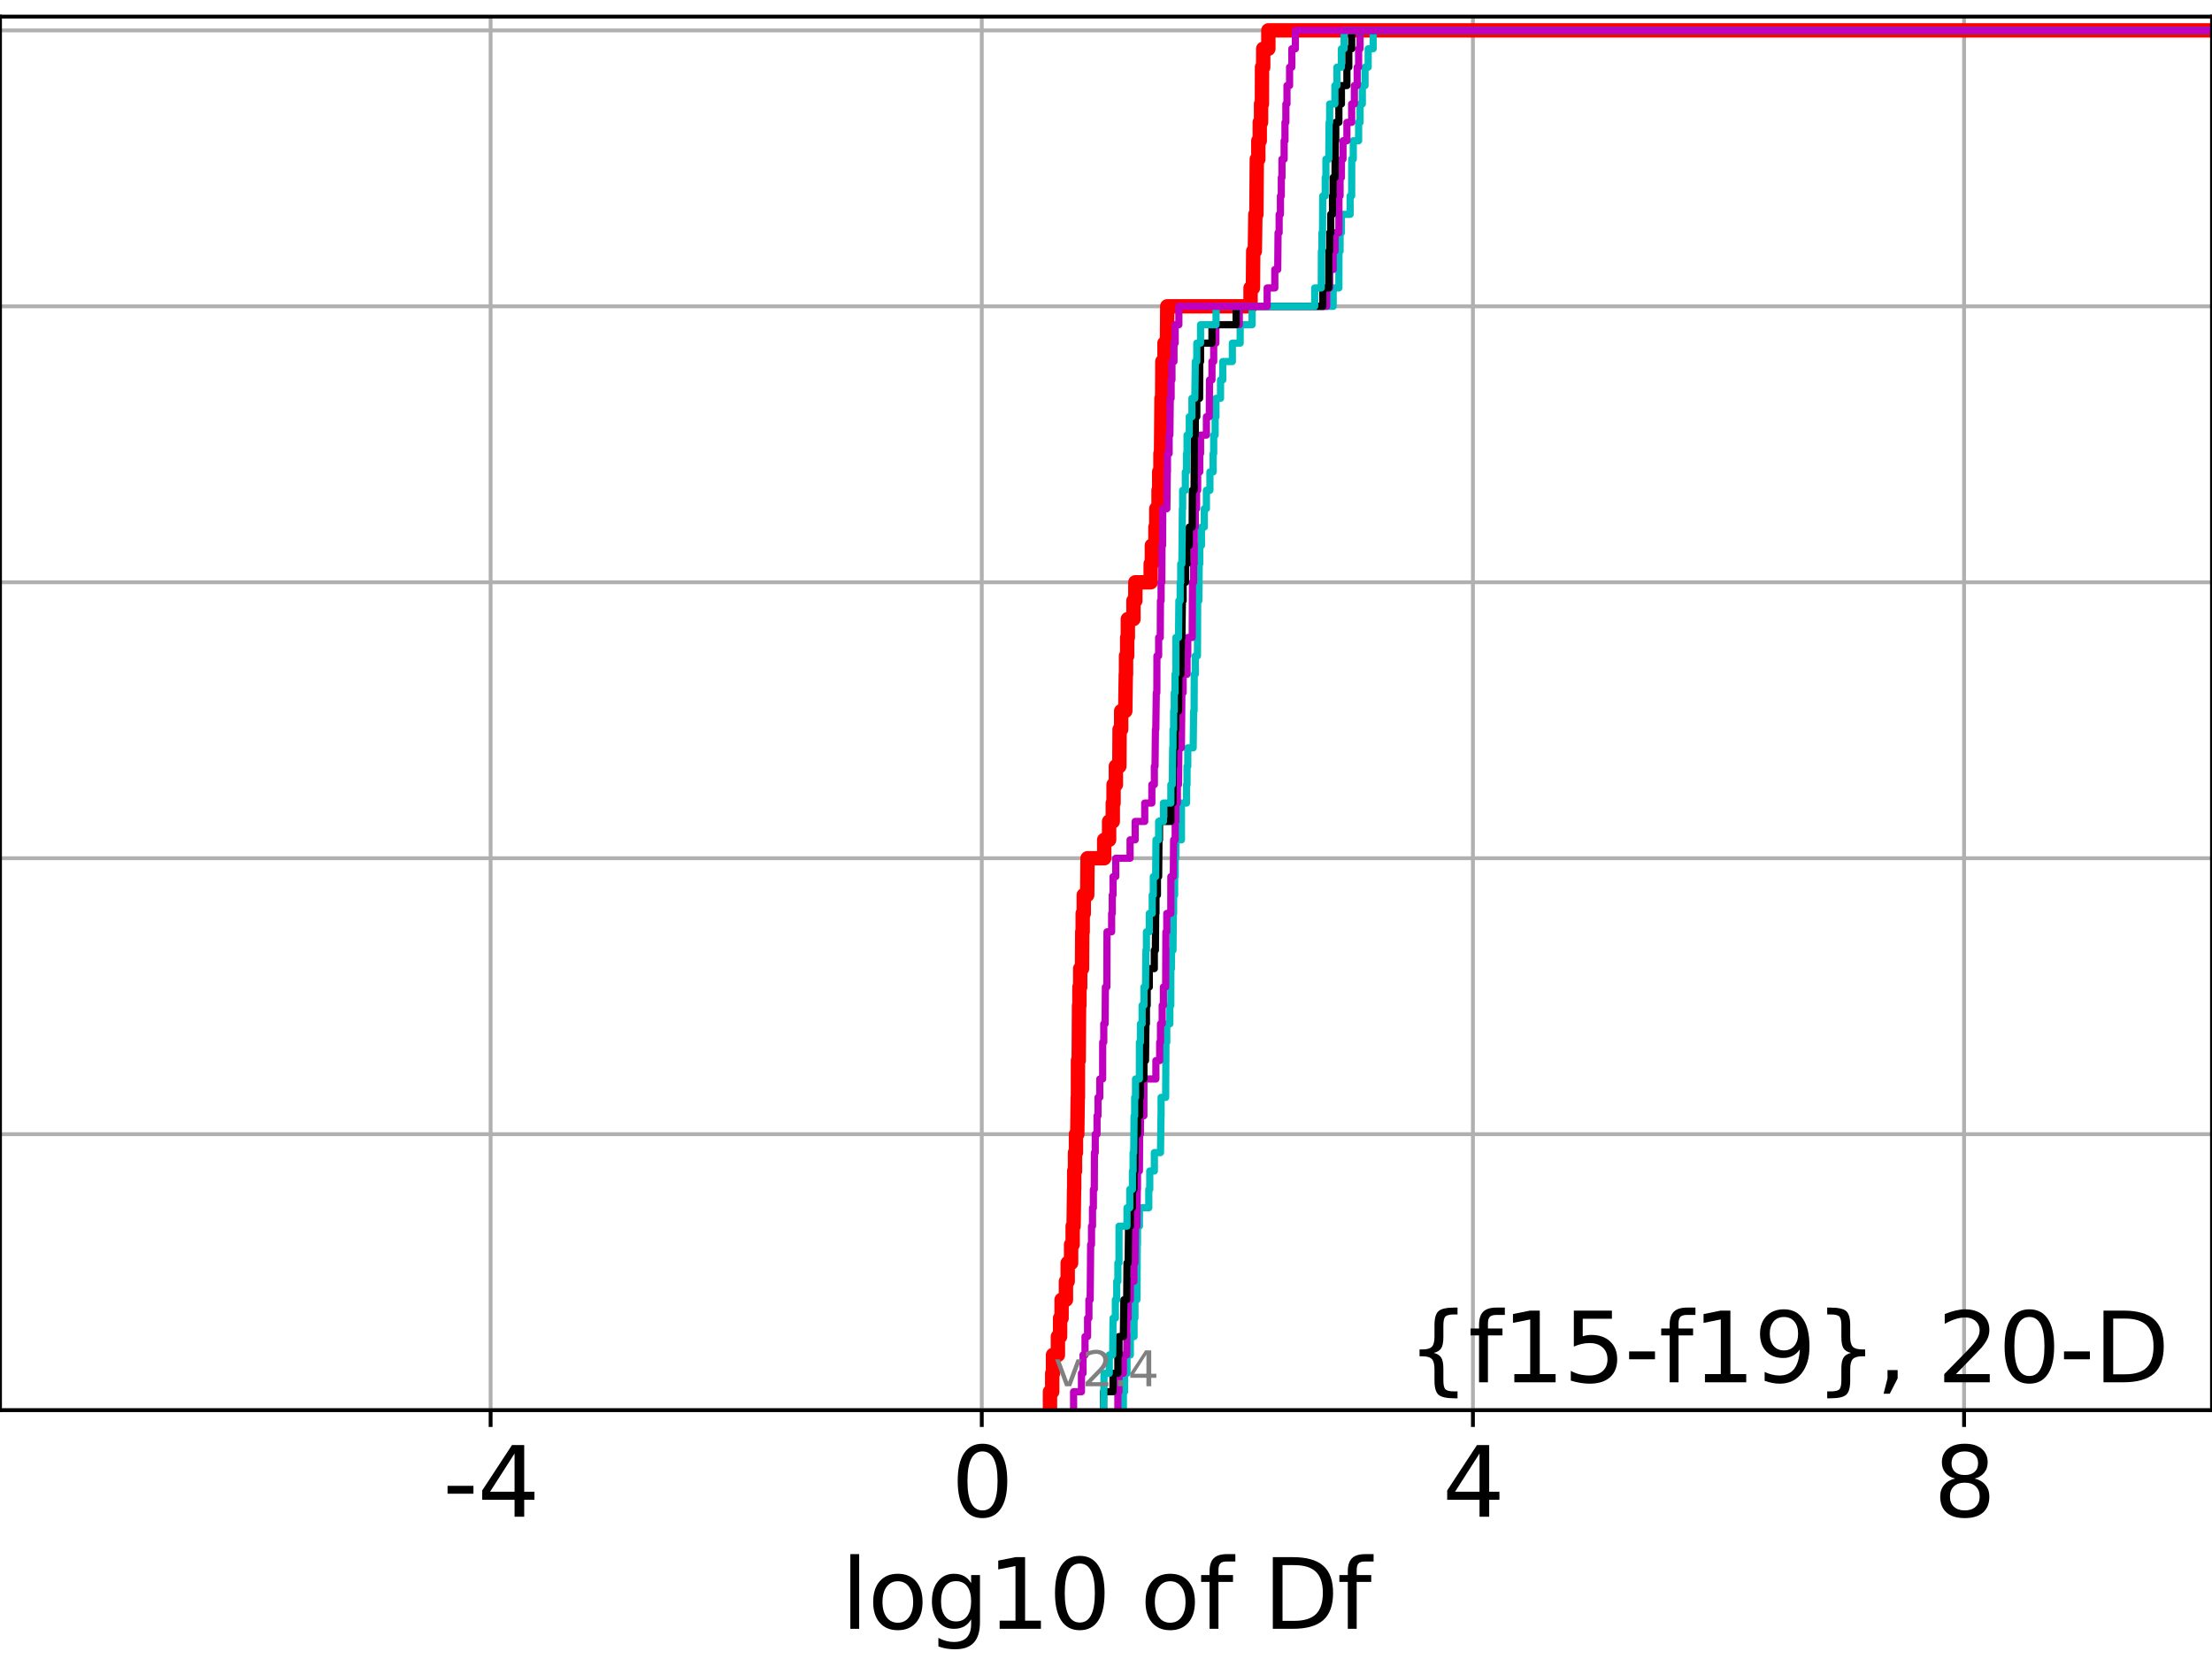 <?xml version="1.0" encoding="utf-8" standalone="no"?>
<!DOCTYPE svg PUBLIC "-//W3C//DTD SVG 1.1//EN"
  "http://www.w3.org/Graphics/SVG/1.1/DTD/svg11.dtd">
<svg height="345.6pt" version="1.1" viewBox="0 0 460.8 345.6" width="460.8pt" xmlns="http://www.w3.org/2000/svg" xmlns:xlink="http://www.w3.org/1999/xlink">
 <defs>
  <style type="text/css">*{stroke-linecap:butt;stroke-linejoin:round;}</style>
 </defs>
 <g id="figure_1">
  <g id="patch_1">
   <path d="M 0 345.6 
L 460.8 345.6 
L 460.8 0 
L 0 0 
z
" style="fill:#ffffff;"/>
  </g>
  <g id="axes_1">
   <g id="patch_2">
    <path d="M 0 293.76 
L 460.8 293.76 
L 460.8 3.456 
L 0 3.456 
z
" style="fill:#ffffff;"/>
   </g>
   <g id="matplotlib.axis_1">
    <g id="xtick_1">
     <g id="line2d_1">
      <path clip-path="url(#p946ede18b6)" d="M 102.205 293.76 
L 102.205 3.456 
" style="fill:none;stroke:#b0b0b0;stroke-linecap:square;stroke-width:0.8;"/>
     </g>
     <g id="line2d_2">
      <defs>
       <path d="M 0 0 
L 0 3.5 
" id="m64645980cc" style="stroke:#000000;stroke-width:0.8;"/>
      </defs>
      <g>
       <use style="stroke:#000000;stroke-width:0.8;" x="102.205" xlink:href="#m64645980cc" y="293.76"/>
      </g>
     </g>
     <g id="text_1">
      <!-- -4 -->
      <g transform="translate(92.235 315.957)scale(0.2 -0.2)">
       <defs>
        <path d="M 313 2009 
L 1997 2009 
L 1997 1497 
L 313 1497 
L 313 2009 
z
" id="DejaVuSans-2d" transform="scale(0.016)"/>
        <path d="M 2419 4116 
L 825 1625 
L 2419 1625 
L 2419 4116 
z
M 2253 4666 
L 3047 4666 
L 3047 1625 
L 3713 1625 
L 3713 1100 
L 3047 1100 
L 3047 0 
L 2419 0 
L 2419 1100 
L 313 1100 
L 313 1709 
L 2253 4666 
z
" id="DejaVuSans-34" transform="scale(0.016)"/>
       </defs>
       <use xlink:href="#DejaVuSans-2d"/>
       <use x="36.084" xlink:href="#DejaVuSans-34"/>
      </g>
     </g>
    </g>
    <g id="xtick_2">
     <g id="line2d_3">
      <path clip-path="url(#p946ede18b6)" d="M 204.521 293.76 
L 204.521 3.456 
" style="fill:none;stroke:#b0b0b0;stroke-linecap:square;stroke-width:0.8;"/>
     </g>
     <g id="line2d_4">
      <g>
       <use style="stroke:#000000;stroke-width:0.8;" x="204.521" xlink:href="#m64645980cc" y="293.76"/>
      </g>
     </g>
     <g id="text_2">
      <!-- 0 -->
      <g transform="translate(198.159 315.957)scale(0.2 -0.2)">
       <defs>
        <path d="M 2034 4250 
Q 1547 4250 1301 3770 
Q 1056 3291 1056 2328 
Q 1056 1369 1301 889 
Q 1547 409 2034 409 
Q 2525 409 2770 889 
Q 3016 1369 3016 2328 
Q 3016 3291 2770 3770 
Q 2525 4250 2034 4250 
z
M 2034 4750 
Q 2819 4750 3233 4129 
Q 3647 3509 3647 2328 
Q 3647 1150 3233 529 
Q 2819 -91 2034 -91 
Q 1250 -91 836 529 
Q 422 1150 422 2328 
Q 422 3509 836 4129 
Q 1250 4750 2034 4750 
z
" id="DejaVuSans-30" transform="scale(0.016)"/>
       </defs>
       <use xlink:href="#DejaVuSans-30"/>
      </g>
     </g>
    </g>
    <g id="xtick_3">
     <g id="line2d_5">
      <path clip-path="url(#p946ede18b6)" d="M 306.837 293.76 
L 306.837 3.456 
" style="fill:none;stroke:#b0b0b0;stroke-linecap:square;stroke-width:0.8;"/>
     </g>
     <g id="line2d_6">
      <g>
       <use style="stroke:#000000;stroke-width:0.8;" x="306.837" xlink:href="#m64645980cc" y="293.76"/>
      </g>
     </g>
     <g id="text_3">
      <!-- 4 -->
      <g transform="translate(300.475 315.957)scale(0.2 -0.2)">
       <use xlink:href="#DejaVuSans-34"/>
      </g>
     </g>
    </g>
    <g id="xtick_4">
     <g id="line2d_7">
      <path clip-path="url(#p946ede18b6)" d="M 409.153 293.76 
L 409.153 3.456 
" style="fill:none;stroke:#b0b0b0;stroke-linecap:square;stroke-width:0.8;"/>
     </g>
     <g id="line2d_8">
      <g>
       <use style="stroke:#000000;stroke-width:0.8;" x="409.153" xlink:href="#m64645980cc" y="293.76"/>
      </g>
     </g>
     <g id="text_4">
      <!-- 8 -->
      <g transform="translate(402.79 315.957)scale(0.2 -0.2)">
       <defs>
        <path d="M 2034 2216 
Q 1584 2216 1326 1975 
Q 1069 1734 1069 1313 
Q 1069 891 1326 650 
Q 1584 409 2034 409 
Q 2484 409 2743 651 
Q 3003 894 3003 1313 
Q 3003 1734 2745 1975 
Q 2488 2216 2034 2216 
z
M 1403 2484 
Q 997 2584 770 2862 
Q 544 3141 544 3541 
Q 544 4100 942 4425 
Q 1341 4750 2034 4750 
Q 2731 4750 3128 4425 
Q 3525 4100 3525 3541 
Q 3525 3141 3298 2862 
Q 3072 2584 2669 2484 
Q 3125 2378 3379 2068 
Q 3634 1759 3634 1313 
Q 3634 634 3220 271 
Q 2806 -91 2034 -91 
Q 1263 -91 848 271 
Q 434 634 434 1313 
Q 434 1759 690 2068 
Q 947 2378 1403 2484 
z
M 1172 3481 
Q 1172 3119 1398 2916 
Q 1625 2713 2034 2713 
Q 2441 2713 2670 2916 
Q 2900 3119 2900 3481 
Q 2900 3844 2670 4047 
Q 2441 4250 2034 4250 
Q 1625 4250 1398 4047 
Q 1172 3844 1172 3481 
z
" id="DejaVuSans-38" transform="scale(0.016)"/>
       </defs>
       <use xlink:href="#DejaVuSans-38"/>
      </g>
     </g>
    </g>
    <g id="text_5">
     <!-- log10 of Df -->
     <g transform="translate(175.214 339.313)scale(0.2 -0.2)">
      <defs>
       <path d="M 603 4863 
L 1178 4863 
L 1178 0 
L 603 0 
L 603 4863 
z
" id="DejaVuSans-6c" transform="scale(0.016)"/>
       <path d="M 1959 3097 
Q 1497 3097 1228 2736 
Q 959 2375 959 1747 
Q 959 1119 1226 758 
Q 1494 397 1959 397 
Q 2419 397 2687 759 
Q 2956 1122 2956 1747 
Q 2956 2369 2687 2733 
Q 2419 3097 1959 3097 
z
M 1959 3584 
Q 2709 3584 3137 3096 
Q 3566 2609 3566 1747 
Q 3566 888 3137 398 
Q 2709 -91 1959 -91 
Q 1206 -91 779 398 
Q 353 888 353 1747 
Q 353 2609 779 3096 
Q 1206 3584 1959 3584 
z
" id="DejaVuSans-6f" transform="scale(0.016)"/>
       <path d="M 2906 1791 
Q 2906 2416 2648 2759 
Q 2391 3103 1925 3103 
Q 1463 3103 1205 2759 
Q 947 2416 947 1791 
Q 947 1169 1205 825 
Q 1463 481 1925 481 
Q 2391 481 2648 825 
Q 2906 1169 2906 1791 
z
M 3481 434 
Q 3481 -459 3084 -895 
Q 2688 -1331 1869 -1331 
Q 1566 -1331 1297 -1286 
Q 1028 -1241 775 -1147 
L 775 -588 
Q 1028 -725 1275 -790 
Q 1522 -856 1778 -856 
Q 2344 -856 2625 -561 
Q 2906 -266 2906 331 
L 2906 616 
Q 2728 306 2450 153 
Q 2172 0 1784 0 
Q 1141 0 747 490 
Q 353 981 353 1791 
Q 353 2603 747 3093 
Q 1141 3584 1784 3584 
Q 2172 3584 2450 3431 
Q 2728 3278 2906 2969 
L 2906 3500 
L 3481 3500 
L 3481 434 
z
" id="DejaVuSans-67" transform="scale(0.016)"/>
       <path d="M 794 531 
L 1825 531 
L 1825 4091 
L 703 3866 
L 703 4441 
L 1819 4666 
L 2450 4666 
L 2450 531 
L 3481 531 
L 3481 0 
L 794 0 
L 794 531 
z
" id="DejaVuSans-31" transform="scale(0.016)"/>
       <path id="DejaVuSans-20" transform="scale(0.016)"/>
       <path d="M 2375 4863 
L 2375 4384 
L 1825 4384 
Q 1516 4384 1395 4259 
Q 1275 4134 1275 3809 
L 1275 3500 
L 2222 3500 
L 2222 3053 
L 1275 3053 
L 1275 0 
L 697 0 
L 697 3053 
L 147 3053 
L 147 3500 
L 697 3500 
L 697 3744 
Q 697 4328 969 4595 
Q 1241 4863 1831 4863 
L 2375 4863 
z
" id="DejaVuSans-66" transform="scale(0.016)"/>
       <path d="M 1259 4147 
L 1259 519 
L 2022 519 
Q 2988 519 3436 956 
Q 3884 1394 3884 2338 
Q 3884 3275 3436 3711 
Q 2988 4147 2022 4147 
L 1259 4147 
z
M 628 4666 
L 1925 4666 
Q 3281 4666 3915 4102 
Q 4550 3538 4550 2338 
Q 4550 1131 3912 565 
Q 3275 0 1925 0 
L 628 0 
L 628 4666 
z
" id="DejaVuSans-44" transform="scale(0.016)"/>
      </defs>
      <use xlink:href="#DejaVuSans-6c"/>
      <use x="27.783" xlink:href="#DejaVuSans-6f"/>
      <use x="88.965" xlink:href="#DejaVuSans-67"/>
      <use x="152.441" xlink:href="#DejaVuSans-31"/>
      <use x="216.064" xlink:href="#DejaVuSans-30"/>
      <use x="279.688" xlink:href="#DejaVuSans-20"/>
      <use x="311.475" xlink:href="#DejaVuSans-6f"/>
      <use x="372.656" xlink:href="#DejaVuSans-66"/>
      <use x="407.861" xlink:href="#DejaVuSans-20"/>
      <use x="439.648" xlink:href="#DejaVuSans-44"/>
      <use x="516.65" xlink:href="#DejaVuSans-66"/>
     </g>
    </g>
   </g>
   <g id="matplotlib.axis_2">
    <g id="ytick_1">
     <g id="line2d_9">
      <path clip-path="url(#p946ede18b6)" d="M 0 293.76 
L 460.8 293.76 
" style="fill:none;stroke:#b0b0b0;stroke-linecap:square;stroke-width:0.8;"/>
     </g>
     <g id="line2d_10">
      <defs>
       <path d="M 0 0 
L -3.5 0 
" id="m49210e2e62" style="stroke:#000000;stroke-width:0.8;"/>
      </defs>
      <g>
       <use style="stroke:#000000;stroke-width:0.8;" x="0" xlink:href="#m49210e2e62" y="293.76"/>
      </g>
     </g>
    </g>
    <g id="ytick_2">
     <g id="line2d_11">
      <path clip-path="url(#p946ede18b6)" d="M 0 236.274 
L 460.8 236.274 
" style="fill:none;stroke:#b0b0b0;stroke-linecap:square;stroke-width:0.8;"/>
     </g>
     <g id="line2d_12">
      <g>
       <use style="stroke:#000000;stroke-width:0.8;" x="0" xlink:href="#m49210e2e62" y="236.274"/>
      </g>
     </g>
    </g>
    <g id="ytick_3">
     <g id="line2d_13">
      <path clip-path="url(#p946ede18b6)" d="M 0 178.788 
L 460.8 178.788 
" style="fill:none;stroke:#b0b0b0;stroke-linecap:square;stroke-width:0.8;"/>
     </g>
     <g id="line2d_14">
      <g>
       <use style="stroke:#000000;stroke-width:0.8;" x="0" xlink:href="#m49210e2e62" y="178.788"/>
      </g>
     </g>
    </g>
    <g id="ytick_4">
     <g id="line2d_15">
      <path clip-path="url(#p946ede18b6)" d="M 0 121.302 
L 460.8 121.302 
" style="fill:none;stroke:#b0b0b0;stroke-linecap:square;stroke-width:0.8;"/>
     </g>
     <g id="line2d_16">
      <g>
       <use style="stroke:#000000;stroke-width:0.8;" x="0" xlink:href="#m49210e2e62" y="121.302"/>
      </g>
     </g>
    </g>
    <g id="ytick_5">
     <g id="line2d_17">
      <path clip-path="url(#p946ede18b6)" d="M 0 63.816 
L 460.8 63.816 
" style="fill:none;stroke:#b0b0b0;stroke-linecap:square;stroke-width:0.8;"/>
     </g>
     <g id="line2d_18">
      <g>
       <use style="stroke:#000000;stroke-width:0.8;" x="0" xlink:href="#m49210e2e62" y="63.816"/>
      </g>
     </g>
    </g>
    <g id="ytick_6">
     <g id="line2d_19">
      <path clip-path="url(#p946ede18b6)" d="M 0 6.33 
L 460.8 6.33 
" style="fill:none;stroke:#b0b0b0;stroke-linecap:square;stroke-width:0.8;"/>
     </g>
     <g id="line2d_20">
      <g>
       <use style="stroke:#000000;stroke-width:0.8;" x="0" xlink:href="#m49210e2e62" y="6.33"/>
      </g>
     </g>
    </g>
   </g>
   <g id="line2d_21">
    <path clip-path="url(#p946ede18b6)" d="M 218.727 293.76 
L 218.727 289.928 
L 219.19 289.928 
L 219.19 286.095 
L 219.361 286.095 
L 219.361 282.263 
L 220.38 282.263 
L 220.38 278.43 
L 220.838 278.43 
L 220.838 274.598 
L 221.145 274.598 
L 221.145 270.766 
L 222.054 270.766 
L 222.054 266.933 
L 222.421 266.933 
L 222.421 263.101 
L 223.13 263.101 
L 223.13 259.268 
L 223.457 259.268 
L 223.457 255.436 
L 223.649 255.436 
L 223.747 247.771 
L 223.776 247.771 
L 223.776 243.939 
L 223.947 243.939 
L 223.947 240.106 
L 224.145 240.106 
L 224.145 236.274 
L 224.418 236.274 
L 224.509 228.609 
L 224.558 228.609 
L 224.56 220.944 
L 224.713 220.944 
L 224.784 209.447 
L 224.865 209.447 
L 224.865 205.615 
L 225.026 205.615 
L 225.026 201.782 
L 225.404 201.782 
L 225.453 194.118 
L 225.544 194.118 
L 225.544 190.285 
L 225.77 190.285 
L 225.77 186.453 
L 226.485 186.453 
L 226.559 178.788 
L 230.027 178.788 
L 230.027 174.956 
L 231.049 174.956 
L 231.049 171.123 
L 231.813 171.123 
L 231.813 167.291 
L 231.975 167.291 
L 231.975 163.459 
L 232.458 163.459 
L 232.458 159.626 
L 233.183 159.626 
L 233.229 151.961 
L 233.559 151.961 
L 233.559 148.129 
L 234.415 148.129 
L 234.523 140.464 
L 234.573 140.464 
L 234.573 136.632 
L 234.812 136.632 
L 234.812 132.799 
L 234.95 132.799 
L 234.95 128.967 
L 236.119 128.967 
L 236.119 125.135 
L 236.514 125.135 
L 236.514 121.302 
L 239.707 121.302 
L 239.707 117.47 
L 239.952 117.47 
L 239.952 113.637 
L 240.697 113.637 
L 240.697 109.805 
L 240.878 109.805 
L 240.878 105.973 
L 241.347 105.973 
L 241.347 102.14 
L 241.48 102.14 
L 241.48 98.308 
L 241.742 98.308 
L 241.742 94.475 
L 241.863 94.475 
L 241.963 82.978 
L 242.098 82.978 
L 242.137 75.313 
L 242.588 75.313 
L 242.588 71.481 
L 243.103 71.481 
L 243.16 63.816 
L 260.515 63.816 
L 260.515 59.984 
L 261.013 59.984 
L 261.071 52.319 
L 261.407 52.319 
L 261.516 44.654 
L 261.733 44.654 
L 261.815 33.157 
L 262.133 33.157 
L 262.133 29.325 
L 262.427 29.325 
L 262.427 25.492 
L 262.699 25.492 
L 262.699 21.66 
L 262.883 21.66 
L 262.904 13.995 
L 263.148 13.995 
L 263.148 10.163 
L 264.222 10.163 
L 264.222 6.33 
L 264.222 6.33 
L 460.8 6.33 
L 460.8 6.33 
" style="fill:none;stroke:#ff0000;stroke-linecap:square;stroke-width:3;"/>
   </g>
   <g id="line2d_22">
    <path clip-path="url(#p946ede18b6)" d="M 234.019 293.76 
L 234.019 289.928 
L 234.273 289.928 
L 234.273 286.095 
L 234.775 286.095 
L 234.775 282.263 
L 235.47 282.263 
L 235.47 278.43 
L 236.247 278.43 
L 236.247 274.598 
L 236.429 274.598 
L 236.429 270.766 
L 236.834 270.766 
L 236.913 259.268 
L 236.957 259.268 
L 236.957 255.436 
L 237.361 255.436 
L 237.361 251.604 
L 239.311 251.604 
L 239.311 247.771 
L 239.515 247.771 
L 239.515 243.939 
L 240.474 243.939 
L 240.474 240.106 
L 241.752 240.106 
L 241.858 232.442 
L 241.875 232.442 
L 241.875 228.609 
L 242.826 228.609 
L 242.886 217.112 
L 243.061 217.112 
L 243.061 213.28 
L 243.703 213.28 
L 243.703 209.447 
L 243.898 209.447 
L 243.912 201.782 
L 244.037 201.782 
L 244.037 197.95 
L 244.354 197.95 
L 244.421 190.285 
L 244.49 190.285 
L 244.49 186.453 
L 244.696 186.453 
L 244.696 182.621 
L 244.816 182.621 
L 244.816 178.788 
L 244.957 178.788 
L 244.957 174.956 
L 246.117 174.956 
L 246.122 167.291 
L 247.173 167.291 
L 247.173 163.459 
L 247.284 163.459 
L 247.284 159.626 
L 247.438 159.626 
L 247.438 155.794 
L 248.56 155.794 
L 248.654 148.129 
L 248.753 148.129 
L 248.783 140.464 
L 249.001 140.464 
L 249.001 136.632 
L 249.451 136.632 
L 249.497 125.135 
L 249.74 125.135 
L 249.815 117.47 
L 249.931 117.47 
L 249.931 113.637 
L 250.286 113.637 
L 250.286 109.805 
L 250.876 109.805 
L 250.876 105.973 
L 251.316 105.973 
L 251.316 102.14 
L 252.048 102.14 
L 252.048 98.308 
L 252.717 98.308 
L 252.717 94.475 
L 252.835 94.475 
L 252.835 90.643 
L 253.132 90.643 
L 253.132 86.811 
L 253.307 86.811 
L 253.307 82.978 
L 254.257 82.978 
L 254.257 79.146 
L 254.731 79.146 
L 254.731 75.313 
L 256.719 75.313 
L 256.719 71.481 
L 258.35 71.481 
L 258.35 67.649 
L 260.835 67.649 
L 260.835 63.816 
L 277.719 63.816 
L 277.719 59.984 
L 278.915 59.984 
L 278.93 52.319 
L 279.16 52.319 
L 279.16 48.487 
L 279.44 48.487 
L 279.44 44.654 
L 281.255 44.654 
L 281.255 40.822 
L 281.578 40.822 
L 281.593 33.157 
L 281.912 33.157 
L 281.912 29.325 
L 283.026 29.325 
L 283.026 25.492 
L 283.324 25.492 
L 283.324 21.66 
L 283.797 21.66 
L 283.797 17.827 
L 284.361 17.827 
L 284.361 13.995 
L 285.017 13.995 
L 285.017 10.163 
L 286.055 10.163 
L 286.055 6.33 
L 286.055 6.33 
L 460.8 6.33 
L 460.8 6.33 
" style="fill:none;stroke:#00bfbf;stroke-linecap:square;stroke-width:1.5;"/>
   </g>
   <g id="line2d_23">
    <path clip-path="url(#p946ede18b6)" d="M 232.876 293.76 
L 232.876 289.928 
L 233.105 289.928 
L 233.105 286.095 
L 234.019 286.095 
L 234.019 282.263 
L 234.714 282.263 
L 234.775 274.598 
L 235.017 274.598 
L 235.017 270.766 
L 235.47 270.766 
L 235.47 266.933 
L 236.209 266.933 
L 236.209 263.101 
L 236.429 263.101 
L 236.51 255.436 
L 236.834 255.436 
L 236.913 247.771 
L 236.957 247.771 
L 236.957 243.939 
L 237.361 243.939 
L 237.409 236.274 
L 237.573 236.274 
L 237.573 232.442 
L 238.29 232.442 
L 238.303 224.777 
L 240.791 224.777 
L 240.791 220.944 
L 241.583 220.944 
L 241.583 217.112 
L 241.752 217.112 
L 241.752 213.28 
L 242.102 213.28 
L 242.102 209.447 
L 242.356 209.447 
L 242.356 205.615 
L 242.826 205.615 
L 242.878 194.118 
L 243.061 194.118 
L 243.061 190.285 
L 243.898 190.285 
L 243.912 182.621 
L 244.421 182.621 
L 244.49 174.956 
L 244.816 174.956 
L 244.816 171.123 
L 244.957 171.123 
L 244.957 167.291 
L 245.267 167.291 
L 245.267 163.459 
L 245.507 163.459 
L 245.583 155.794 
L 246.106 155.794 
L 246.209 144.297 
L 246.467 144.297 
L 246.467 140.464 
L 247.284 140.464 
L 247.284 136.632 
L 247.438 136.632 
L 247.438 132.799 
L 248.354 132.799 
L 248.411 121.302 
L 248.654 121.302 
L 248.654 117.47 
L 248.765 117.47 
L 248.791 109.805 
L 249.001 109.805 
L 249.001 105.973 
L 249.265 105.973 
L 249.265 102.14 
L 249.497 102.14 
L 249.497 98.308 
L 249.931 98.308 
L 249.931 94.475 
L 250.098 94.475 
L 250.098 90.643 
L 251.316 90.643 
L 251.316 86.811 
L 251.912 86.811 
L 251.97 79.146 
L 252.474 79.146 
L 252.474 75.313 
L 252.835 75.313 
L 252.835 71.481 
L 253.289 71.481 
L 253.289 67.649 
L 258.166 67.649 
L 258.166 63.816 
L 276.368 63.816 
L 276.368 59.984 
L 276.993 59.984 
L 276.993 56.151 
L 277.719 56.151 
L 277.719 52.319 
L 278.111 52.319 
L 278.111 48.487 
L 278.915 48.487 
L 278.93 40.822 
L 279.16 40.822 
L 279.16 36.989 
L 279.44 36.989 
L 279.44 33.157 
L 279.765 33.157 
L 279.765 29.325 
L 280.586 29.325 
L 280.586 25.492 
L 281.578 25.492 
L 281.578 21.66 
L 282.139 21.66 
L 282.139 17.827 
L 282.728 17.827 
L 282.728 13.995 
L 283.026 13.995 
L 283.026 10.163 
L 283.324 10.163 
L 283.324 6.33 
L 283.324 6.33 
L 460.8 6.33 
L 460.8 6.33 
" style="fill:none;stroke:#bf00bf;stroke-linecap:square;stroke-width:1.5;"/>
   </g>
   <g id="line2d_24">
    <path clip-path="url(#p946ede18b6)" d="M 229.894 293.76 
L 229.894 289.928 
L 231.867 289.928 
L 231.867 286.095 
L 232.876 286.095 
L 232.876 282.263 
L 233.105 282.263 
L 233.105 278.43 
L 234.019 278.43 
L 234.124 270.766 
L 234.714 270.766 
L 234.775 263.101 
L 235.017 263.101 
L 235.097 255.436 
L 235.47 255.436 
L 235.47 251.604 
L 235.903 251.604 
L 235.903 247.771 
L 236.245 247.771 
L 236.245 243.939 
L 236.429 243.939 
L 236.51 236.274 
L 236.957 236.274 
L 236.957 232.442 
L 237.409 232.442 
L 237.409 228.609 
L 237.573 228.609 
L 237.573 224.777 
L 238.303 224.777 
L 238.303 220.944 
L 238.628 220.944 
L 238.719 213.28 
L 238.818 213.28 
L 238.818 209.447 
L 238.984 209.447 
L 238.984 205.615 
L 239.42 205.615 
L 239.42 201.782 
L 240.463 201.782 
L 240.463 197.95 
L 240.688 197.95 
L 240.747 190.285 
L 240.81 190.285 
L 240.81 186.453 
L 241.112 186.453 
L 241.112 182.621 
L 241.365 182.621 
L 241.433 174.956 
L 241.548 174.956 
L 241.548 171.123 
L 243.912 171.123 
L 243.912 167.291 
L 244.355 167.291 
L 244.366 159.626 
L 244.49 159.626 
L 244.49 155.794 
L 244.784 155.794 
L 244.784 151.961 
L 244.957 151.961 
L 244.957 148.129 
L 245.507 148.129 
L 245.583 140.464 
L 246.005 140.464 
L 246.106 132.799 
L 246.209 132.799 
L 246.311 125.135 
L 246.467 125.135 
L 246.467 121.302 
L 246.973 121.302 
L 246.973 117.47 
L 247.284 117.47 
L 247.284 113.637 
L 247.746 113.637 
L 247.746 109.805 
L 248.354 109.805 
L 248.381 102.14 
L 248.756 102.14 
L 248.791 90.643 
L 249.001 90.643 
L 249.001 86.811 
L 249.315 86.811 
L 249.315 82.978 
L 249.899 82.978 
L 249.931 75.313 
L 250.098 75.313 
L 250.098 71.481 
L 252.474 71.481 
L 252.474 67.649 
L 257.509 67.649 
L 257.509 63.816 
L 275.559 63.816 
L 275.559 59.984 
L 276.786 59.984 
L 276.809 52.319 
L 276.993 52.319 
L 276.993 48.487 
L 277.218 48.487 
L 277.218 44.654 
L 277.581 44.654 
L 277.581 40.822 
L 277.719 40.822 
L 277.719 36.989 
L 278.111 36.989 
L 278.152 29.325 
L 278.26 29.325 
L 278.26 25.492 
L 278.915 25.492 
L 278.915 21.66 
L 279.44 21.66 
L 279.44 17.827 
L 280.586 17.827 
L 280.586 13.995 
L 280.979 13.995 
L 280.979 10.163 
L 281.578 10.163 
L 281.578 6.33 
L 281.578 6.33 
L 460.8 6.33 
L 460.8 6.33 
" style="fill:none;stroke:#000000;stroke-linecap:square;stroke-width:1.5;"/>
   </g>
   <g id="line2d_25">
    <path clip-path="url(#p946ede18b6)" d="M 229.894 293.76 
L 229.995 286.095 
L 231.084 286.095 
L 231.084 282.263 
L 231.79 282.263 
L 231.867 274.598 
L 232.35 274.598 
L 232.35 270.766 
L 232.634 270.766 
L 232.634 266.933 
L 232.876 266.933 
L 232.876 263.101 
L 233.105 263.101 
L 233.113 255.436 
L 234.775 255.436 
L 234.775 251.604 
L 235.353 251.604 
L 235.353 247.771 
L 235.903 247.771 
L 235.903 243.939 
L 236.044 243.939 
L 236.044 240.106 
L 236.175 240.106 
L 236.245 232.442 
L 236.37 232.442 
L 236.37 228.609 
L 236.55 228.609 
L 236.55 224.777 
L 237.352 224.777 
L 237.362 217.112 
L 237.573 217.112 
L 237.573 213.28 
L 237.924 213.28 
L 237.924 209.447 
L 238.303 209.447 
L 238.303 205.615 
L 238.628 205.615 
L 238.719 197.95 
L 238.823 197.95 
L 238.823 194.118 
L 239.42 194.118 
L 239.42 190.285 
L 240.029 190.285 
L 240.029 186.453 
L 240.254 186.453 
L 240.254 182.621 
L 240.747 182.621 
L 240.81 174.956 
L 241.365 174.956 
L 241.365 171.123 
L 242.369 171.123 
L 242.369 167.291 
L 243.912 167.291 
L 243.912 163.459 
L 244.204 163.459 
L 244.285 155.794 
L 244.355 155.794 
L 244.355 151.961 
L 244.49 151.961 
L 244.49 148.129 
L 244.617 148.129 
L 244.617 144.297 
L 244.784 144.297 
L 244.784 140.464 
L 244.957 140.464 
L 244.959 132.799 
L 245.507 132.799 
L 245.583 125.135 
L 245.852 125.135 
L 245.852 121.302 
L 245.967 121.302 
L 245.967 117.47 
L 246.209 117.47 
L 246.311 105.973 
L 246.368 105.973 
L 246.368 102.14 
L 246.927 102.14 
L 246.927 98.308 
L 247.173 98.308 
L 247.173 94.475 
L 247.284 94.475 
L 247.284 90.643 
L 247.746 90.643 
L 247.746 86.811 
L 248.302 86.811 
L 248.302 82.978 
L 248.906 82.978 
L 249.001 75.313 
L 249.315 75.313 
L 249.315 71.481 
L 250.098 71.481 
L 250.098 67.649 
L 253.326 67.649 
L 253.326 63.816 
L 273.874 63.816 
L 273.874 59.984 
L 275.242 59.984 
L 275.27 52.319 
L 275.385 52.319 
L 275.385 48.487 
L 275.502 48.487 
L 275.559 40.822 
L 276.066 40.822 
L 276.066 36.989 
L 276.215 36.989 
L 276.215 33.157 
L 276.809 33.157 
L 276.881 25.492 
L 276.993 25.492 
L 276.993 21.66 
L 278.08 21.66 
L 278.08 17.827 
L 278.512 17.827 
L 278.512 13.995 
L 279.44 13.995 
L 279.44 10.163 
L 280.004 10.163 
L 280.004 6.33 
L 280.004 6.33 
L 460.8 6.33 
L 460.8 6.33 
" style="fill:none;stroke:#00bfbf;stroke-linecap:square;stroke-width:1.5;"/>
   </g>
   <g id="line2d_26">
    <path clip-path="url(#p946ede18b6)" d="M 223.649 293.76 
L 223.649 289.928 
L 225.289 289.928 
L 225.289 286.095 
L 225.613 286.095 
L 225.613 282.263 
L 226.032 282.263 
L 226.032 278.43 
L 226.562 278.43 
L 226.562 274.598 
L 226.841 274.598 
L 226.841 270.766 
L 227.102 270.766 
L 227.204 259.268 
L 227.383 259.268 
L 227.383 255.436 
L 227.586 255.436 
L 227.586 251.604 
L 227.77 251.604 
L 227.77 247.771 
L 227.962 247.771 
L 227.993 240.106 
L 228.163 240.106 
L 228.163 236.274 
L 228.529 236.274 
L 228.529 232.442 
L 228.739 232.442 
L 228.739 228.609 
L 229.106 228.609 
L 229.106 224.777 
L 229.701 224.777 
L 229.711 217.112 
L 229.935 217.112 
L 229.935 213.28 
L 230.213 213.28 
L 230.271 205.615 
L 230.578 205.615 
L 230.61 194.118 
L 231.572 194.118 
L 231.572 190.285 
L 231.705 190.285 
L 231.705 186.453 
L 231.867 186.453 
L 231.867 182.621 
L 232.433 182.621 
L 232.433 178.788 
L 235.416 178.788 
L 235.416 174.956 
L 236.479 174.956 
L 236.479 171.123 
L 238.467 171.123 
L 238.467 167.291 
L 239.952 167.291 
L 239.952 163.459 
L 240.471 163.459 
L 240.471 159.626 
L 240.611 159.626 
L 240.697 151.961 
L 240.772 151.961 
L 240.878 144.297 
L 240.994 144.297 
L 241.011 136.632 
L 241.365 136.632 
L 241.365 132.799 
L 241.705 132.799 
L 241.742 125.135 
L 241.88 125.135 
L 241.88 121.302 
L 242.027 121.302 
L 242.066 113.637 
L 242.19 113.637 
L 242.224 105.973 
L 243.081 105.973 
L 243.16 98.308 
L 243.2 98.308 
L 243.2 94.475 
L 243.551 94.475 
L 243.551 90.643 
L 243.706 90.643 
L 243.787 82.978 
L 243.966 82.978 
L 243.966 79.146 
L 244.14 79.146 
L 244.14 75.313 
L 244.559 75.313 
L 244.559 71.481 
L 244.814 71.481 
L 244.814 67.649 
L 245.578 67.649 
L 245.578 63.816 
L 263.97 63.816 
L 263.97 59.984 
L 265.568 59.984 
L 265.568 56.151 
L 266.174 56.151 
L 266.246 48.487 
L 266.47 48.487 
L 266.47 44.654 
L 266.734 44.654 
L 266.734 40.822 
L 266.92 40.822 
L 266.92 36.989 
L 267.057 36.989 
L 267.057 33.157 
L 267.509 33.157 
L 267.509 29.325 
L 267.683 29.325 
L 267.683 25.492 
L 267.87 25.492 
L 267.87 21.66 
L 268.102 21.66 
L 268.102 17.827 
L 268.644 17.827 
L 268.644 13.995 
L 269.114 13.995 
L 269.114 10.163 
L 269.853 10.163 
L 269.853 6.33 
L 269.853 6.33 
L 460.8 6.33 
L 460.8 6.33 
" style="fill:none;stroke:#bf00bf;stroke-linecap:square;stroke-width:1.5;"/>
   </g>
   <g id="patch_3">
    <path d="M 0 293.76 
L 0 3.456 
" style="fill:none;stroke:#000000;stroke-linecap:square;stroke-linejoin:miter;stroke-width:0.8;"/>
   </g>
   <g id="patch_4">
    <path d="M 460.8 293.76 
L 460.8 3.456 
" style="fill:none;stroke:#000000;stroke-linecap:square;stroke-linejoin:miter;stroke-width:0.8;"/>
   </g>
   <g id="patch_5">
    <path d="M -0 293.76 
L 460.8 293.76 
" style="fill:none;stroke:#000000;stroke-linecap:square;stroke-linejoin:miter;stroke-width:0.8;"/>
   </g>
   <g id="patch_6">
    <path d="M -0 3.456 
L 460.8 3.456 
" style="fill:none;stroke:#000000;stroke-linecap:square;stroke-linejoin:miter;stroke-width:0.8;"/>
   </g>
   <g id="text_6">
    <!-- {f15-f19}, 20-D -->
    <g transform="translate(293.159 287.954)scale(0.2 -0.2)">
     <defs>
      <path d="M 3272 -594 
L 3272 -1044 
L 3078 -1044 
Q 2300 -1044 2036 -812 
Q 1772 -581 1772 109 
L 1772 856 
Q 1772 1328 1603 1509 
Q 1434 1691 991 1691 
L 800 1691 
L 800 2138 
L 991 2138 
Q 1438 2138 1605 2317 
Q 1772 2497 1772 2963 
L 1772 3713 
Q 1772 4403 2036 4633 
Q 2300 4863 3078 4863 
L 3272 4863 
L 3272 4416 
L 3059 4416 
Q 2619 4416 2484 4278 
Q 2350 4141 2350 3700 
L 2350 2925 
Q 2350 2434 2208 2212 
Q 2066 1991 1722 1913 
Q 2069 1828 2209 1606 
Q 2350 1384 2350 897 
L 2350 122 
Q 2350 -319 2484 -456 
Q 2619 -594 3059 -594 
L 3272 -594 
z
" id="DejaVuSans-7b" transform="scale(0.016)"/>
      <path d="M 691 4666 
L 3169 4666 
L 3169 4134 
L 1269 4134 
L 1269 2991 
Q 1406 3038 1543 3061 
Q 1681 3084 1819 3084 
Q 2600 3084 3056 2656 
Q 3513 2228 3513 1497 
Q 3513 744 3044 326 
Q 2575 -91 1722 -91 
Q 1428 -91 1123 -41 
Q 819 9 494 109 
L 494 744 
Q 775 591 1075 516 
Q 1375 441 1709 441 
Q 2250 441 2565 725 
Q 2881 1009 2881 1497 
Q 2881 1984 2565 2268 
Q 2250 2553 1709 2553 
Q 1456 2553 1204 2497 
Q 953 2441 691 2322 
L 691 4666 
z
" id="DejaVuSans-35" transform="scale(0.016)"/>
      <path d="M 703 97 
L 703 672 
Q 941 559 1184 500 
Q 1428 441 1663 441 
Q 2288 441 2617 861 
Q 2947 1281 2994 2138 
Q 2813 1869 2534 1725 
Q 2256 1581 1919 1581 
Q 1219 1581 811 2004 
Q 403 2428 403 3163 
Q 403 3881 828 4315 
Q 1253 4750 1959 4750 
Q 2769 4750 3195 4129 
Q 3622 3509 3622 2328 
Q 3622 1225 3098 567 
Q 2575 -91 1691 -91 
Q 1453 -91 1209 -44 
Q 966 3 703 97 
z
M 1959 2075 
Q 2384 2075 2632 2365 
Q 2881 2656 2881 3163 
Q 2881 3666 2632 3958 
Q 2384 4250 1959 4250 
Q 1534 4250 1286 3958 
Q 1038 3666 1038 3163 
Q 1038 2656 1286 2365 
Q 1534 2075 1959 2075 
z
" id="DejaVuSans-39" transform="scale(0.016)"/>
      <path d="M 800 -594 
L 1019 -594 
Q 1456 -594 1589 -459 
Q 1722 -325 1722 122 
L 1722 897 
Q 1722 1384 1862 1606 
Q 2003 1828 2350 1913 
Q 2003 1991 1862 2212 
Q 1722 2434 1722 2925 
L 1722 3700 
Q 1722 4144 1589 4280 
Q 1456 4416 1019 4416 
L 800 4416 
L 800 4863 
L 997 4863 
Q 1775 4863 2036 4633 
Q 2297 4403 2297 3713 
L 2297 2963 
Q 2297 2497 2465 2317 
Q 2634 2138 3078 2138 
L 3272 2138 
L 3272 1691 
L 3078 1691 
Q 2634 1691 2465 1509 
Q 2297 1328 2297 856 
L 2297 109 
Q 2297 -581 2036 -812 
Q 1775 -1044 997 -1044 
L 800 -1044 
L 800 -594 
z
" id="DejaVuSans-7d" transform="scale(0.016)"/>
      <path d="M 750 794 
L 1409 794 
L 1409 256 
L 897 -744 
L 494 -744 
L 750 256 
L 750 794 
z
" id="DejaVuSans-2c" transform="scale(0.016)"/>
      <path d="M 1228 531 
L 3431 531 
L 3431 0 
L 469 0 
L 469 531 
Q 828 903 1448 1529 
Q 2069 2156 2228 2338 
Q 2531 2678 2651 2914 
Q 2772 3150 2772 3378 
Q 2772 3750 2511 3984 
Q 2250 4219 1831 4219 
Q 1534 4219 1204 4116 
Q 875 4013 500 3803 
L 500 4441 
Q 881 4594 1212 4672 
Q 1544 4750 1819 4750 
Q 2544 4750 2975 4387 
Q 3406 4025 3406 3419 
Q 3406 3131 3298 2873 
Q 3191 2616 2906 2266 
Q 2828 2175 2409 1742 
Q 1991 1309 1228 531 
z
" id="DejaVuSans-32" transform="scale(0.016)"/>
     </defs>
     <use xlink:href="#DejaVuSans-7b"/>
     <use x="63.623" xlink:href="#DejaVuSans-66"/>
     <use x="98.828" xlink:href="#DejaVuSans-31"/>
     <use x="162.451" xlink:href="#DejaVuSans-35"/>
     <use x="226.074" xlink:href="#DejaVuSans-2d"/>
     <use x="262.158" xlink:href="#DejaVuSans-66"/>
     <use x="297.363" xlink:href="#DejaVuSans-31"/>
     <use x="360.986" xlink:href="#DejaVuSans-39"/>
     <use x="424.609" xlink:href="#DejaVuSans-7d"/>
     <use x="488.232" xlink:href="#DejaVuSans-2c"/>
     <use x="520.02" xlink:href="#DejaVuSans-20"/>
     <use x="551.807" xlink:href="#DejaVuSans-32"/>
     <use x="615.43" xlink:href="#DejaVuSans-30"/>
     <use x="679.053" xlink:href="#DejaVuSans-2d"/>
     <use x="715.137" xlink:href="#DejaVuSans-44"/>
    </g>
   </g>
   <g id="text_7">
    <!-- v2.4 -->
    <g style="fill:#808080;" transform="translate(219.489 288.777)scale(0.1 -0.1)">
     <defs>
      <path d="M 191 3500 
L 800 3500 
L 1894 563 
L 2988 3500 
L 3597 3500 
L 2284 0 
L 1503 0 
L 191 3500 
z
" id="DejaVuSans-76" transform="scale(0.016)"/>
      <path d="M 684 794 
L 1344 794 
L 1344 0 
L 684 0 
L 684 794 
z
" id="DejaVuSans-2e" transform="scale(0.016)"/>
     </defs>
     <use xlink:href="#DejaVuSans-76"/>
     <use x="59.18" xlink:href="#DejaVuSans-32"/>
     <use x="122.803" xlink:href="#DejaVuSans-2e"/>
     <use x="154.59" xlink:href="#DejaVuSans-34"/>
    </g>
   </g>
  </g>
 </g>
 <defs>
  <clipPath id="p946ede18b6">
   <rect height="290.304" width="460.8" x="0" y="3.456"/>
  </clipPath>
 </defs>
</svg>
